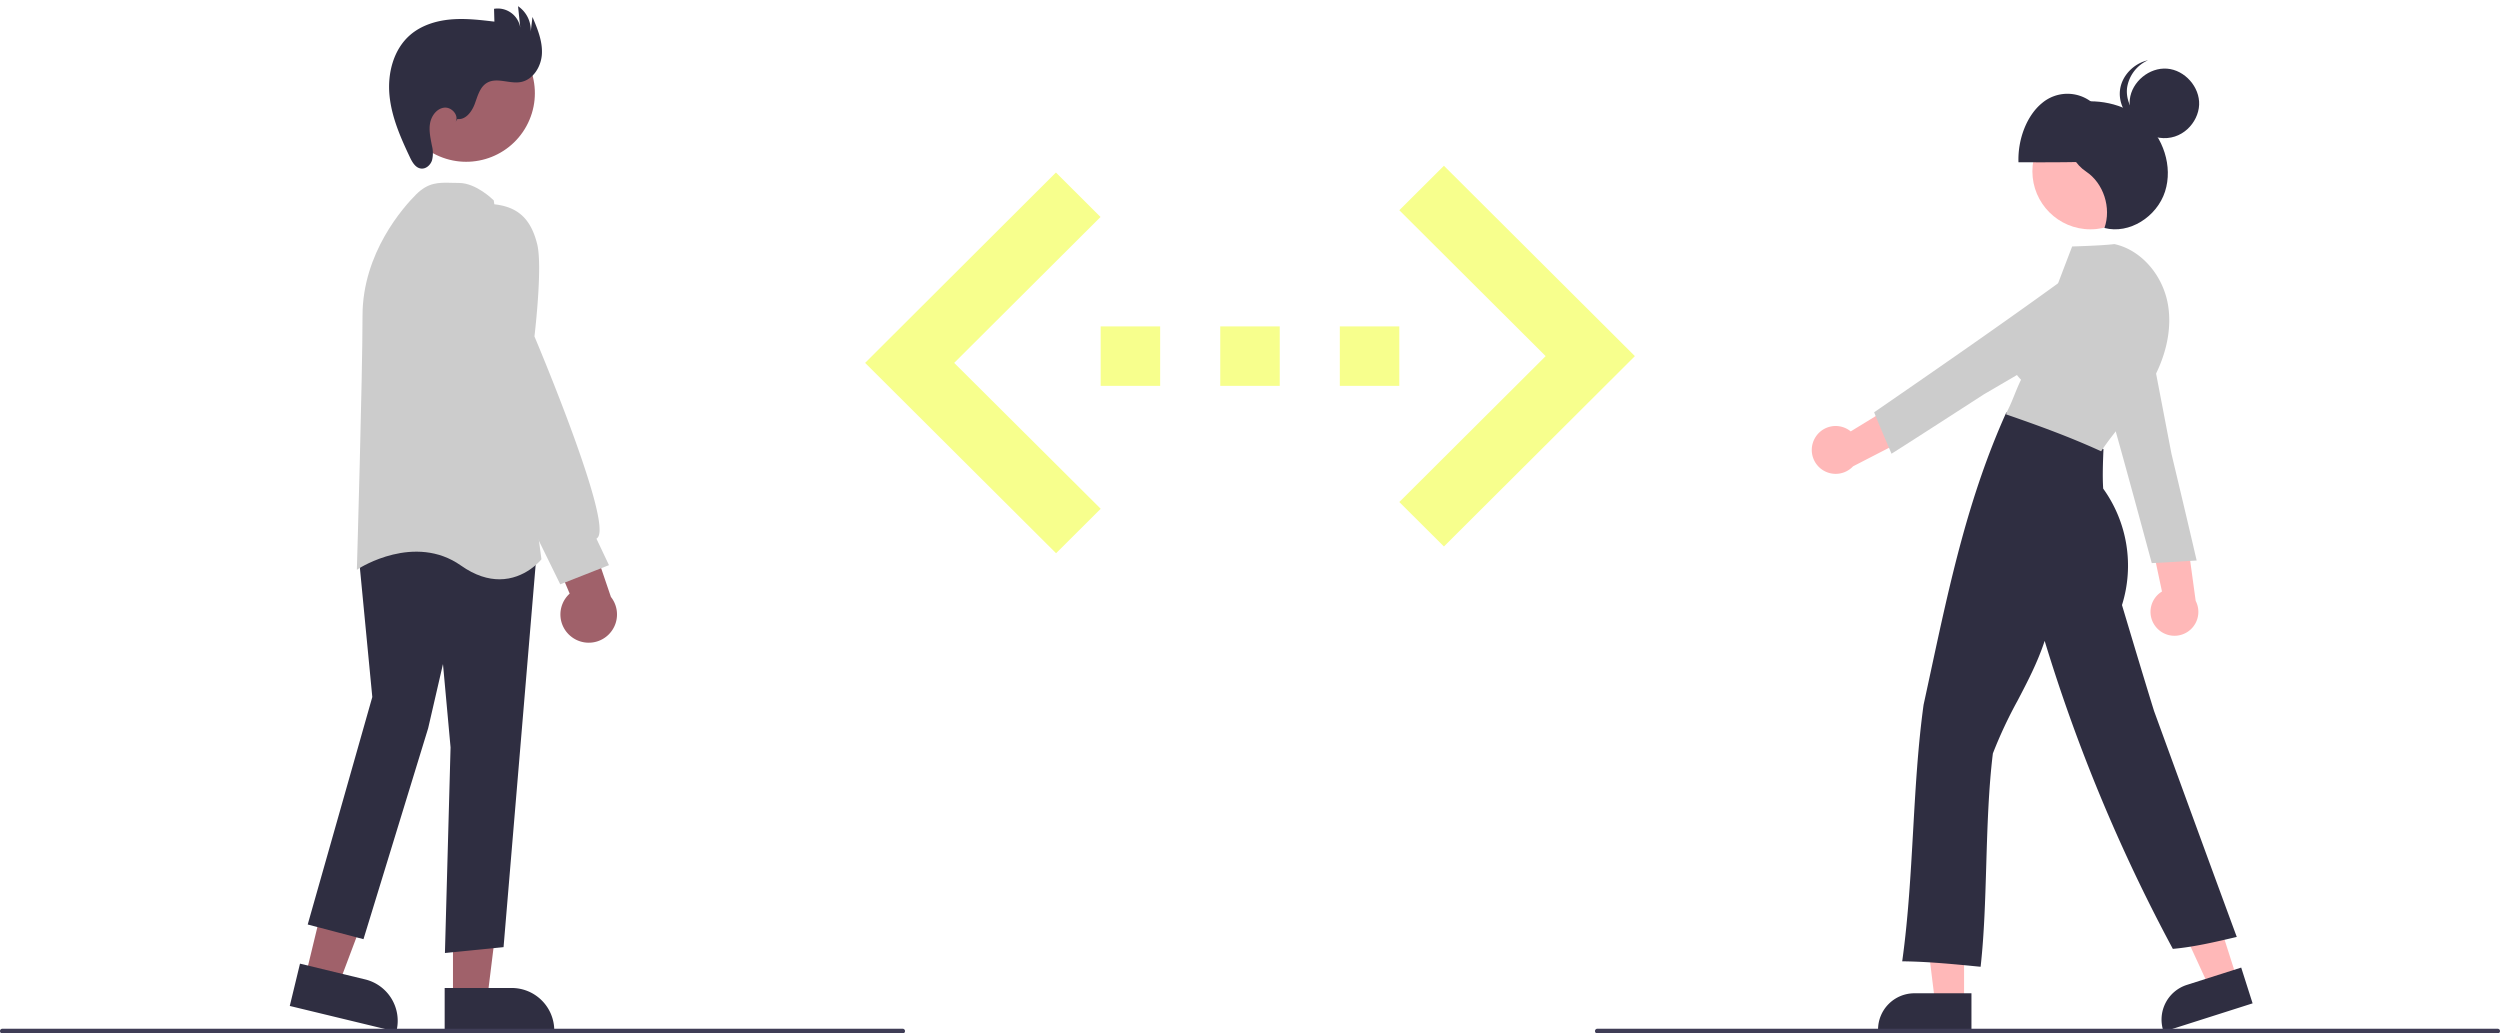 <svg xmlns="http://www.w3.org/2000/svg" xmlns:xlink="http://www.w3.org/1999/xlink" width="1058" height="437.36" viewBox="0 0 1058 437.36">
  <defs>
    <filter id="Path_3" x="577.192" y="55.147" width="129.697" height="191.127" filterUnits="userSpaceOnUse">
      <feOffset dy="5" input="SourceAlpha"/>
      <feGaussianBlur stdDeviation="5" result="blur"/>
      <feFlood flood-color="#f7ff8d"/>
      <feComposite operator="in" in2="blur"/>
      <feComposite in="SourceGraphic"/>
    </filter>
    <filter id="Path_4" x="450.808" y="123.122" width="156.384" height="55.176" filterUnits="userSpaceOnUse">
      <feOffset dy="5" input="SourceAlpha"/>
      <feGaussianBlur stdDeviation="5" result="blur-2"/>
      <feFlood flood-color="#f7ff8d"/>
      <feComposite operator="in" in2="blur-2"/>
      <feComposite in="SourceGraphic"/>
    </filter>
    <filter id="Path_5" x="351.111" y="58.009" width="129.697" height="191.126" filterUnits="userSpaceOnUse">
      <feOffset dy="5" input="SourceAlpha"/>
      <feGaussianBlur stdDeviation="5" result="blur-3"/>
      <feFlood flood-color="#f7ff8d"/>
      <feComposite operator="in" in2="blur-3"/>
      <feComposite in="SourceGraphic"/>
    </filter>
    <clipPath id="clip-coding_buddies">
      <rect width="1058" height="437.36"/>
    </clipPath>
  </defs>
  <g id="coding_buddies" data-name="coding buddies" clip-path="url(#clip-coding_buddies)">
    <g id="coding_buddies-2" data-name="coding buddies" transform="translate(0 2.614)">
      <g transform="matrix(1, 0, 0, 1, 0, -2.61)" filter="url(#Path_3)">
        <path id="Path_3-2" data-name="Path 3" d="M643.457,209.763l61.933-61.744L643.457,86.274l18.882-18.819,80.815,80.564-80.815,80.563-18.882-18.819Z" transform="translate(-51.27 -2.31)" fill="#f7ff8d"/>
      </g>
      <g transform="matrix(1, 0, 0, 1, 0, -2.61)" filter="url(#Path_4)">
        <path id="Path_4-2" data-name="Path 4" d="M537.595,385.051h25.176V359.875H537.595Zm126.384-25.176H638.8v25.176h25.176ZM588.2,385.051h25.176V359.875H588.2Z" transform="translate(-71.79 -226.75)" fill="#f7ff8d"/>
      </g>
      <g transform="matrix(1, 0, 0, 1, 0, -2.61)" filter="url(#Path_5)">
        <path id="Path_5-2" data-name="Path 5" d="M432.482,209.133l-62-61.744,61.933-61.744L413.537,66.826l-80.752,80.563L413.6,227.952Z" transform="translate(33.33 1.18)" fill="#f7ff8d"/>
      </g>
      <path id="Path_6" data-name="Path 6" d="M129.3,410.449l14.094,3.407,19.849-52.739-20.8-5.029Z" fill="#a0616a"/>
      <path id="Path_7" data-name="Path 7" d="M193.632,655.732l4.328-17.9,27.574,6.666a18.032,18.032,0,0,1,13.275,21.74l-.1.394Z" transform="translate(-71 -232.627)" fill="#2f2e41"/>
      <path id="Path_8" data-name="Path 8" d="M191.7,420.05h14.5l6.9-55.927h-21.4Z" fill="#a0616a"/>
      <path id="Path_9" data-name="Path 9" d="M259.183,648.129h28.37a18.012,18.012,0,0,1,18.012,18.011v.405l-46.381,0Z" transform="translate(-71 -232.627)" fill="#2f2e41"/>
      <path id="Path_10" data-name="Path 10" d="M259.294,633.325l2.384-87.007-3.211-35.281L252.2,538.188l-27.379,89.285-23.6-6.212,27.336-96.27-5.937-61.748,17.058-10.965.23.042,58.279,10.742L284.105,630.844Z" transform="translate(-71 -232.627)" fill="#2f2e41"/>
      <path id="Path_11" data-name="Path 11" d="M282.359,475.175c-4.693,0-10.182-1.512-16.292-5.825-19.551-13.8-42.863,1.045-43.1,1.2l-.947.616.033-1.128c.024-.8,2.365-80.712,2.365-106.425,0-26.565,17.332-45.962,22.644-51.274,5.214-5.215,9.6-5.1,15.155-4.955.957.024,1.954.051,3,.051,7.258,0,14.314,6.973,14.61,7.269l.142.142.026.2,20.139,151.631-.154.2C299.895,466.986,293.282,475.175,282.359,475.175Z" transform="translate(-71 -232.627)" fill="#ccc"/>
      <circle id="Ellipse_1" data-name="Ellipse 1" cx="29.048" cy="29.048" r="29.048" transform="translate(157.886 48.359) rotate(-61.337)" fill="#a0616a"/>
      <path id="Path_12" data-name="Path 12" d="M312.775,499.454a11.893,11.893,0,0,1-.69-18.223l-16.5-38.911,21.6,3.975,12.354,36.341a11.957,11.957,0,0,1-16.767,16.818Z" transform="translate(-71 -232.627)" fill="#a0616a"/>
      <path id="Path_13" data-name="Path 13" d="M308.1,477.3,278.3,416.5l-13.07-45.766.01-39.758c.029-.157,3.1-15.622,14.49-14.553,10.327,1,15.888,6.05,18.6,16.884,2.3,9.2-.846,36.51-1.151,39.086,2,4.738,31.976,76.164,27.013,84.766a2.184,2.184,0,0,1-.785.813l5.312,11.215Z" transform="translate(-71 -232.627)" fill="#ccc"/>
      <path id="Path_14" data-name="Path 14" d="M264.593,280.374c3.482.453,6.109-3.11,7.327-6.4s2.147-7.128,5.174-8.907c4.136-2.43,9.428.493,14.158-.309,5.342-.906,8.815-6.567,9.087-11.977s-1.881-10.615-3.994-15.6l-.738,6.2a12.3,12.3,0,0,0-5.373-10.747l.951,9.1a9.656,9.656,0,0,0-11.108-7.99l.15,5.421c-6.169-.734-12.393-1.468-18.581-.909s-12.419,2.517-17.109,6.592c-7.015,6.1-9.577,16.133-8.717,25.387s4.68,17.947,8.661,26.345c1,2.113,2.387,4.5,4.71,4.766,2.087.242,4-1.5,4.645-3.5a12.69,12.69,0,0,0-.056-6.234c-.587-3.119-1.327-6.307-.775-9.433s2.8-6.214,5.951-6.6,6.375,3.218,4.86,6.007Z" transform="translate(-71 -232.627)" fill="#2f2e41"/>
      <path id="Path_15" data-name="Path 15" d="M983.591,495.58a10.056,10.056,0,0,1,2.359-15.238l-7.434-34.953,17.29,6.774,4.409,32.153a10.11,10.11,0,0,1-16.623,11.263Z" transform="translate(-71 -232.627)" fill="#ffb8b8"/>
      <path id="Path_16" data-name="Path 16" d="M981.628,468.308l-.093-.343c-9.347-34.571-19.008-70.308-30.8-109.219l-.077-.255.26-.152c6.575-3.837,16.457-3.581,22.986.594a17.15,17.15,0,0,1,7.444,18.191l8.6,44.857c3.5,14.663,7.118,29.841,10.577,44.806l.1.424-.536.034c-6.3.4-12.807.815-18.021,1.044Z" transform="translate(-71 -232.627)" fill="#ccc"/>
      <path id="Path_17" data-name="Path 17" d="M831.194,421.744h-12.26L813.1,374.457h18.094Z" fill="#ffb8b8"/>
      <path id="Path_18" data-name="Path 18" d="M905.321,666.256H865.79v-.5a15.4,15.4,0,0,1,15.387-15.387h24.144Z" transform="translate(-71 -232.627)" fill="#2f2e41"/>
      <path id="Path_19" data-name="Path 19" d="M946.719,411.631l-11.682,3.722-19.916-43.284,17.241-5.494Z" fill="#ffb8b8"/>
      <path id="Path_20" data-name="Path 20" d="M986.641,666.633l-.152-.477a15.4,15.4,0,0,1,9.989-19.332l23-7.33,4.823,15.137Z" transform="translate(-71 -232.627)" fill="#2f2e41"/>
      <circle id="Ellipse_2" data-name="Ellipse 2" cx="24.561" cy="24.561" r="24.561" transform="translate(860.106 45.315)" fill="#ffb8b8"/>
      <path id="Path_21" data-name="Path 21" d="M966.694,297.952c.14-9.906-4.006-19.717-10.417-24.65a16.649,16.649,0,0,0-21.132.373c-6.311,5.157-10.263,15.112-9.928,25.009C939.358,298.725,953.5,298.765,966.694,297.952Z" transform="translate(-71 -232.627)" fill="#2f2e41"/>
      <path id="Path_22" data-name="Path 22" d="M909.193,639.15l-.492-.048c-10.666-1.047-21.695-2.128-32.118-2.252l-.567-.007.077-.562c2.469-17.886,3.516-36.479,4.529-54.462,1-17.756,2.033-36.116,4.441-53.553,1.019-4.669,2.011-9.283,3-13.88,8.186-38.043,15.917-73.977,31.877-109.546l.151-.336.365.044c14.974,1.812,29.363,7.275,40.515,15.383l.216.157-.01.267c-.215,5.525-.438,11.236-.108,16.439a55.8,55.8,0,0,1,7.954,49.283c4.391,14.675,8.931,29.845,13.563,44.81,11.248,30.838,22.888,62.752,34.82,95.1l.2.53-.551.129c-8.585,2.016-17.44,4.094-26.177,4.9l-.33.03-.157-.292A712.846,712.846,0,0,1,936.3,501.23c-2.981,9.092-7.276,17.3-11.437,25.249a189.033,189.033,0,0,0-10.482,22.4c-1.842,15.121-2.33,31.5-2.8,47.347-.447,14.979-.868,29.128-2.331,42.432Z" transform="translate(-71 -232.627)" fill="#2f2e41"/>
      <path id="Path_23" data-name="Path 23" d="M947.282,273.756c10.646-2.294,22.422-.112,30.783,7.071s12.606,19.609,9.172,30.266-15.1,18.155-25.64,15.4c3.02-8.512-.379-18.964-7.762-23.867C945.078,296.815,942.668,282.933,947.282,273.756Z" transform="translate(-71 -232.627)" fill="#2f2e41"/>
      <path id="Path_24" data-name="Path 24" d="M960.207,421l-.389-.177c-13.581-6.2-26.9-10.951-39.376-15.289l-.383-.083v-1.109l.248.086.17-.376c.17-.377.287-.634.385-.8h0c1.04-2.12,1.867-4.168,2.667-6.149.825-2.044,1.677-4.155,2.778-6.389a19.356,19.356,0,0,1-4.276-20.829c2.756-6.533,9.784-11.621,17.169-12.465,2.706-7.449,8.735-23.1,8.735-23.1s12.678-.348,17.777-1l.086-.011.084.019c11.131,2.439,20.424,12.972,22.6,25.614,1.835,10.67-.952,22.875-7.847,34.366A148.031,148.031,0,0,1,968.919,409.4c-3.106,3.884-6.04,7.552-8.476,11.246Z" transform="translate(-71 -232.627)" fill="#ccc"/>
      <path id="Path_25" data-name="Path 25" d="M984.292,290.493Z" transform="translate(-71 -232.627)" fill="#2f2e41"/>
      <path id="Path_26" data-name="Path 26" d="M984.791,288.311c-7.452-1.112-13.3-8.73-12.457-16.218s8.253-13.605,15.765-13.025,13.89,7.764,13.576,15.293S994.306,289.731,984.791,288.311Z" transform="translate(-71 -232.627)" fill="#2f2e41"/>
      <path id="Path_27" data-name="Path 27" d="M983.627,283.456c-7.452-1.112-13.3-8.73-12.456-16.218a15.241,15.241,0,0,1,8.882-11.734c-6.01,1.315-11.182,6.553-11.882,12.734-.847,7.487,5,15.105,12.456,16.218a14.208,14.208,0,0,0,8.172-1.143,14.5,14.5,0,0,1-5.172.143Z" transform="translate(-71 -232.627)" fill="#2f2e41"/>
      <path id="Path_28" data-name="Path 28" d="M839.069,415.434a10.056,10.056,0,0,1,15.153-2.853L884.7,393.926l-.627,18.559-28.847,14.87a10.11,10.11,0,0,1-16.158-11.921Z" transform="translate(-71 -232.627)" fill="#ffb8b8"/>
      <path id="Path_29" data-name="Path 29" d="M864.128,404.495l.293-.2c29.481-20.331,59.958-41.348,92.715-65.434l.215-.158.23.195c5.808,4.921,8.859,14.323,7.1,21.87a17.15,17.15,0,0,1-14.671,13.08L910.58,396.9c-12.66,8.183-25.764,16.653-38.721,24.9l-.367.234-.211-.494c-2.477-5.806-5.036-11.8-6.988-16.644Z" transform="translate(-71 -232.627)" fill="#ccc"/>
      <path id="Path_30" data-name="Path 30" d="M453,667.373H72a1,1,0,0,1,0-2H453a1,1,0,0,1,0,2Z" transform="translate(-71 -232.627)" fill="#3f3d56"/>
      <path id="Path_31" data-name="Path 31" d="M1128,667.373H747a1,1,0,0,1,0-2h381a1,1,0,0,1,0,2Z" transform="translate(-71 -232.627)" fill="#3f3d56"/>
    </g>
  </g>
</svg>
